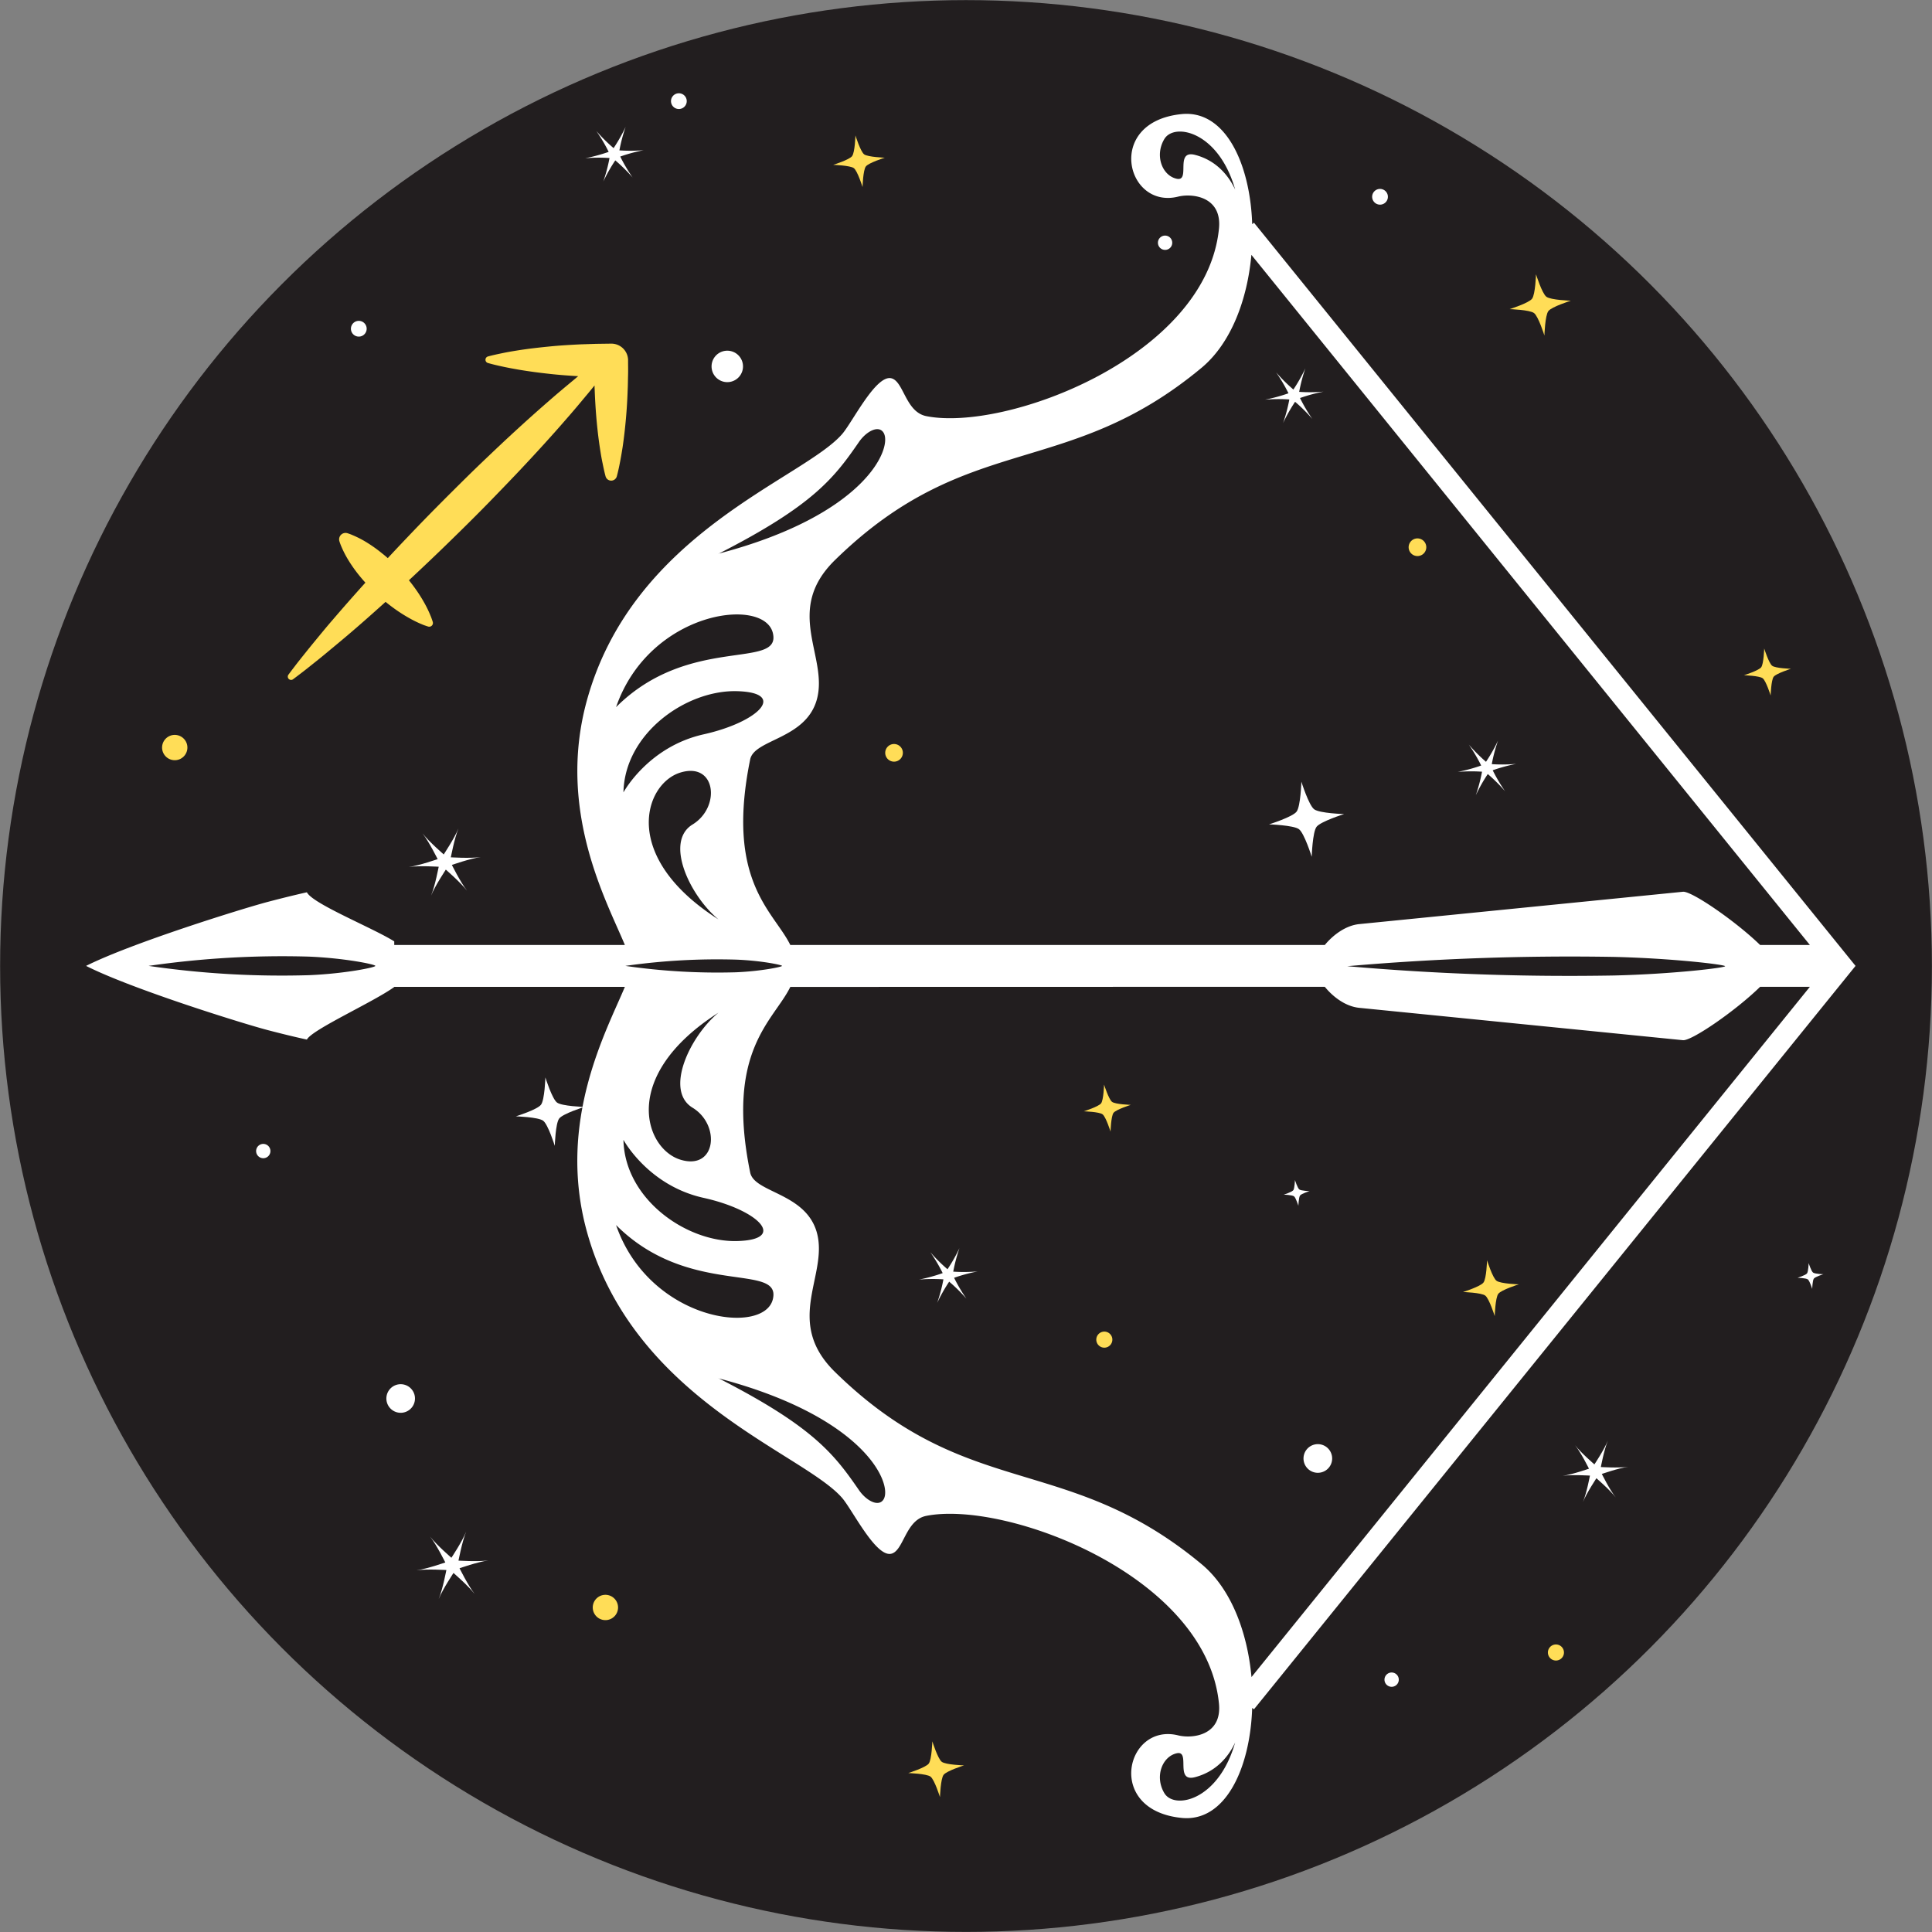 <svg xmlns="http://www.w3.org/2000/svg" viewBox="0 0 832.09 832.09"><rect x="0" y="0" width="832.09" height="832.09" fill="#808080" stroke="none"/><defs><style>.cls-1{fill:#221e1f;}.cls-2{fill:#FFDD57;}.cls-2,.cls-3,.cls-4{fill-rule:evenodd;}.cls-3{fill:#fff;}.cls-4,.cls-5{fill:#FFDD57;}</style></defs><title>Element 9</title><g id="Ebene_2" data-name="Ebene 2"><g id="Layer_3" data-name="Layer 3"><circle class="cls-1" cx="416.05" cy="416.05" r="416"/><path class="cls-2" d="M261.48,697.72a5.45,5.45,0,1,1,4.66-6.14A5.45,5.45,0,0,1,261.48,697.72Z"/><path class="cls-2" d="M76,327.36a5.45,5.45,0,1,1,4.66-6.14A5.45,5.45,0,0,1,76,327.36Z"/><path class="cls-3" d="M558.42,349.58c1.75-2.31,2.07-12.91,2.07-12.91s3.18,10.12,5.49,11.87,12.91,2.07,12.91,2.07-10.12,3.18-11.87,5.49S564.94,369,564.94,369s-3.17-10.12-5.48-11.87-12.91-2.08-12.91-2.08,10.12-3.17,11.87-5.48Z"/><path class="cls-4" d="M659.84,128.66c1.43-1.88,1.7-10.53,1.7-10.53s2.58,8.25,4.47,9.68,10.53,1.7,10.53,1.7-8.25,2.59-9.68,4.47-1.7,10.53-1.7,10.53-2.58-8.25-4.47-9.68-10.53-1.69-10.53-1.69,8.25-2.59,9.68-4.48Z"/><path class="cls-4" d="M367,67.21c1.21-1.59,1.43-8.87,1.43-8.87s2.18,7,3.77,8.15,8.87,1.43,8.87,1.43-6.95,2.18-8.16,3.77-1.42,8.87-1.42,8.87-2.18-7-3.77-8.16S358.85,71,358.85,71s6.95-2.18,8.15-3.77Z"/><path class="cls-3" d="M264.29,63.76a71.28,71.28,0,0,0,5.16-9.11,70.32,70.32,0,0,0-2.68,10.12,71.69,71.69,0,0,0,10.47-.08,69.56,69.56,0,0,0-10.11,2.74,72,72,0,0,0,5.32,9A71.77,71.77,0,0,0,265,69.07a70,70,0,0,0-5.17,9.12,70.67,70.67,0,0,0,2.68-10.13,70.73,70.73,0,0,0-10.47.09,72.42,72.42,0,0,0,10.11-2.74,70.7,70.7,0,0,0-5.32-9,69.91,69.91,0,0,0,7.44,7.38Z"/><path class="cls-3" d="M408.07,546.66a70,70,0,0,0,5.16-9.11,71.42,71.42,0,0,0-2.68,10.13,70.89,70.89,0,0,0,10.48-.09,72.42,72.42,0,0,0-10.11,2.74,70.15,70.15,0,0,0,5.31,9A69.2,69.2,0,0,0,408.8,552a71.28,71.28,0,0,0-5.16,9.11A70,70,0,0,0,406.32,551a70.89,70.89,0,0,0-10.48.09A70.54,70.54,0,0,0,406,548.31a70.15,70.15,0,0,0-5.31-9,70.19,70.19,0,0,0,7.43,7.38Z"/><path class="cls-3" d="M640,328.1a70,70,0,0,0,5.17-9.12,70.67,70.67,0,0,0-2.68,10.13A70.73,70.73,0,0,0,653,329a70.46,70.46,0,0,0-10.11,2.75,71.61,71.61,0,0,0,5.31,9,71.31,71.31,0,0,0-7.43-7.38,71.68,71.68,0,0,0-5.16,9.12,70.67,70.67,0,0,0,2.68-10.13,70.75,70.75,0,0,0-10.47.09,70.46,70.46,0,0,0,10.11-2.75,72.17,72.17,0,0,0-5.32-9A72.36,72.36,0,0,0,640,328.1Z"/><path class="cls-3" d="M557.05,167.76a70.4,70.4,0,0,0,5.16-9.12,70.1,70.1,0,0,0-2.67,10.13,70.73,70.73,0,0,0,10.47-.09,70.46,70.46,0,0,0-10.11,2.75,70.3,70.3,0,0,0,5.31,9,70.24,70.24,0,0,0-7.43-7.38,71.68,71.68,0,0,0-5.16,9.12,70.67,70.67,0,0,0,2.68-10.13,70.75,70.75,0,0,0-10.47.09,69.77,69.77,0,0,0,10.1-2.75,70.87,70.87,0,0,0-5.31-9,71.77,71.77,0,0,0,7.43,7.39Z"/><path class="cls-3" d="M191.11,368c-.05,0,4.52-6.72,6.35-11.22-1.83,4.5-3.27,12.5-3.3,12.46s8.08.56,12.9-.11c-4.82.67-12.46,3.42-12.45,3.38s3.56,7.27,6.54,11.11c-3-3.84-9.19-9.08-9.14-9.09s-4.52,6.72-6.36,11.22c1.84-4.5,3.27-12.5,3.3-12.46s-8.08-.56-12.89.11c4.81-.67,12.46-3.42,12.44-3.38s-3.56-7.27-6.54-11.11c3,3.84,9.19,9.08,9.15,9.09Z"/><path class="cls-3" d="M194.41,670.91s4.52-6.72,6.35-11.22c-1.83,4.5-3.27,12.5-3.3,12.46s8.08.56,12.9-.1c-4.82.66-12.46,3.41-12.45,3.37s3.56,7.28,6.54,11.11c-3-3.83-9.19-9.08-9.14-9.08s-4.52,6.72-6.36,11.22c1.84-4.5,3.27-12.5,3.3-12.47s-8.08-.55-12.89.11c4.81-.66,12.46-3.42,12.44-3.38s-3.56-7.27-6.54-11.11c3,3.84,9.19,9.08,9.15,9.09Z"/><path class="cls-3" d="M155,144.94a3.39,3.39,0,1,1,2.89-3.81A3.39,3.39,0,0,1,155,144.94Z"/><path class="cls-3" d="M292.85,46.92a3.39,3.39,0,1,1,2.89-3.82A3.4,3.4,0,0,1,292.85,46.92Z"/><path class="cls-3" d="M594.83,88.11a3.39,3.39,0,1,1,2.89-3.81A3.39,3.39,0,0,1,594.83,88.11Z"/><path class="cls-3" d="M314.15,164.52a6.77,6.77,0,1,1,5.79-7.63A6.77,6.77,0,0,1,314.15,164.52Z"/><path class="cls-2" d="M385.57,328a3.8,3.8,0,1,1,3.25-4.28A3.81,3.81,0,0,1,385.57,328Z"/><path class="cls-2" d="M611,239.45a3.8,3.8,0,1,1,3.25-4.28A3.79,3.79,0,0,1,611,239.45Z"/><path class="cls-3" d="M233,475.8c1.6-2.11,1.89-11.75,1.89-11.75s2.89,9.21,5,10.8,11.75,1.89,11.75,1.89-9.21,2.89-10.81,5-1.89,11.76-1.89,11.76-2.88-9.21-5-10.81-11.75-1.89-11.75-1.89,9.21-2.89,10.8-5Z"/><path class="cls-4" d="M758.52,287.39c1.1-1.45,1.3-8.08,1.3-8.08s2,6.33,3.43,7.43,8.08,1.3,8.08,1.3-6.33,2-7.43,3.43-1.3,8.07-1.3,8.07-2-6.33-3.43-7.42-8.07-1.3-8.07-1.3,6.33-2,7.42-3.43Z"/><path class="cls-4" d="M474.22,475.2c1.09-1.44,1.29-8.07,1.29-8.07s2,6.32,3.43,7.42,8.08,1.3,8.08,1.3-6.33,2-7.43,3.43-1.29,8.08-1.29,8.08-2-6.33-3.43-7.43-8.08-1.3-8.08-1.3,6.33-2,7.43-3.43Z"/><path class="cls-4" d="M638.91,552.38c1.31-1.71,1.55-9.59,1.55-9.59s2.35,7.52,4.07,8.82,9.59,1.54,9.59,1.54-7.52,2.36-8.82,4.08-1.54,9.59-1.54,9.59-2.36-7.52-4.07-8.82-9.59-1.54-9.59-1.54,7.51-2.36,8.81-4.08Z"/><path class="cls-4" d="M400,759.56c1.3-1.71,1.54-9.59,1.54-9.59s2.36,7.52,4.07,8.82,9.59,1.54,9.59,1.54-7.51,2.36-8.81,4.08-1.55,9.59-1.55,9.59-2.35-7.52-4.07-8.82-9.59-1.54-9.59-1.54,7.52-2.36,8.82-4.08Z"/><path class="cls-3" d="M686.68,630.7s4.12-6.11,5.79-10.21c-1.67,4.1-3,11.38-3,11.35s7.36.5,11.74-.1c-4.38.6-11.34,3.11-11.33,3.07s3.24,6.63,6,10.12c-2.72-3.49-8.37-8.27-8.33-8.27s-4.11,6.12-5.78,10.21c1.67-4.09,3-11.38,3-11.35s-7.36-.5-11.74.1c4.38-.6,11.34-3.11,11.33-3.07s-3.24-6.63-6-10.12c2.72,3.49,8.37,8.27,8.33,8.27Z"/><path class="cls-3" d="M599.77,726.46a3.08,3.08,0,1,1,2.64-3.48A3.08,3.08,0,0,1,599.77,726.46Z"/><path class="cls-3" d="M502.2,107.6a3.08,3.08,0,1,1,2.64-3.47A3.06,3.06,0,0,1,502.2,107.6Z"/><path class="cls-3" d="M113.81,498.8a3.08,3.08,0,1,1,2.63-3.47A3.08,3.08,0,0,1,113.81,498.8Z"/><path class="cls-3" d="M568.41,634.26a6.17,6.17,0,1,1,5.27-7A6.16,6.16,0,0,1,568.41,634.26Z"/><path class="cls-3" d="M173.4,608.42a6.16,6.16,0,1,1,5.27-6.94A6.16,6.16,0,0,1,173.4,608.42Z"/><path class="cls-2" d="M476.05,580.4a3.46,3.46,0,1,1,3-3.89A3.47,3.47,0,0,1,476.05,580.4Z"/><path class="cls-2" d="M670.6,715.14a3.46,3.46,0,1,1,2.95-3.9A3.46,3.46,0,0,1,670.6,715.14Z"/><path class="cls-3" d="M778.26,548.43c.6-.79.71-4.43.71-4.43s1.09,3.47,1.89,4.08,4.43.71,4.43.71-3.47,1.09-4.08,1.88-.71,4.44-.71,4.44-1.09-3.48-1.88-4.08-4.44-.71-4.44-.71,3.48-1.09,4.08-1.89Z"/><path class="cls-3" d="M557,512.65c.6-.79.72-4.43.72-4.43s1.09,3.47,1.88,4.07S564,513,564,513s-3.48,1.09-4.08,1.88-.72,4.44-.72,4.44-1.09-3.48-1.88-4.08-4.44-.72-4.44-.72,3.48-1.09,4.08-1.88Z"/><path class="cls-3" d="M758.07,407c-10.55-10.26-29.54-23.31-33.24-22.93L585.41,398c-5.79.58-11.23,4.63-14.84,9H340.38c-7.13-14.55-28-27.26-17.29-79.92,1.78-8.72,23.65-8.62,28.62-25.48,5.44-18.6-14.55-38.45,7.94-60.42,57.29-56,99.58-34.3,157.83-82.76,12.81-10.65,19.75-29.53,21.48-48.66L779.5,407Zm-187.5,18c3.61,4.43,9,8.48,14.84,9.06L724.83,448c3.7.39,22.69-12.67,33.24-23H779.5L539,722.29c-1.73-19.07-8.67-38-21.48-48.61C459.23,625.22,416.94,647,359.65,590.92c-22.49-22-2.5-41.86-7.94-60.41-5-16.86-26.84-16.77-28.62-25.54-10.74-52.6,10.16-65.32,17.29-79.92ZM169.8,407h99.33c-7.8-18.78-29.43-57.81-16.38-105.26,19.95-72.6,93.27-95.44,110-114.85,4.43-5.15,14.35-25.29,21-24,5.49,1.11,6.12,14.5,15.18,16.33C433,186.05,519.5,153.68,525,98.42c1.35-13.73-11.41-15.27-17.63-13.73-22.4,5.54-31.6-32.23,1.54-35.55,18.74-1.88,29.53,21.2,30.4,47.4l.77-.62L799.16,416,540.07,736.17l-.77-.58c-.87,26.21-11.66,49.28-30.4,47.36-33.14-3.33-23.94-41.05-1.54-35.56,6.22,1.55,19,.05,17.63-13.68-5.49-55.3-92-87.63-126.07-80.84-9.06,1.79-9.69,15.23-15.18,16.33-6.65,1.31-16.57-18.83-21-24-16.72-19.41-90-42.25-110-114.85-13.05-47.45,8.53-86.47,16.38-105.31H169.8v.05c-9,6.5-35.37,18.31-37.63,22.64,0,0-6.26-1.3-16.91-4.09S56.63,425.92,37.07,416c19.56-9.83,67.59-24.76,78.19-27.55s16.91-4.15,16.91-4.15c2.55,5,28.38,15.32,37.63,21.15ZM64,416a400.88,400.88,0,0,1,69-4c15.32.63,28.66,3.33,28.66,4s-13.34,3.37-28.66,4a395.72,395.72,0,0,1-69-4Zm205.33,0a279.68,279.68,0,0,1,47.69-2.7c10.6.39,19.8,2.27,19.8,2.7s-9.2,2.31-19.8,2.75A275.45,275.45,0,0,1,269.33,416ZM532,81.75c-7.13-25.24-26.21-29-30.5-21.92s-1,15.76,5.25,17.15-1.06-12.62,8-10.26,14.41,8.87,17.25,15ZM309.41,238.47c63.49-16.67,75.06-45.62,71.15-52.08-2.12-3.52-7.51-.58-10.64,4-10.55,15.27-19.47,27.22-60.51,48.13Zm-44.08,66.09c14.35-41.47,63.78-47.83,67.54-31.89s-36.18.53-67.54,31.89Zm3.18,36.71c.53-25.53,27.12-44.17,48.89-43.59s9.59,13.24-14.35,18.59-34.54,25-34.54,25ZM309.46,396c-42.54-27.07-31.9-58.48-16.48-63.25s17.54,14.88,5.3,22.35-1.06,30.83,11.18,40.9ZM532,750.33c-7.13,25.29-26.21,29.1-30.5,22s-1-15.75,5.25-17.2-1.06,12.67,8,10.26,14.41-8.81,17.25-15ZM309.41,593.62c63.49,16.71,75.06,45.62,71.15,52.12-2.12,3.52-7.51.58-10.64-4-10.55-15.27-19.47-27.22-60.51-48.17Zm-44.08-66c14.35,41.48,63.78,47.84,67.54,31.89s-36.18-.53-67.54-31.89Zm3.18-36.71c.53,25.53,27.12,44.13,48.89,43.6s9.59-13.3-14.35-18.6-34.54-25-34.54-25Zm40.95-54.78c-42.54,27.13-31.9,58.49-16.48,63.31s17.54-14.89,5.3-22.36-1.06-30.83,11.18-40.95Zm270.79-20a1109.18,1109.18,0,0,1,115-4c25.53.63,47.74,3.33,47.74,4s-22.21,3.37-47.74,4a1094.78,1094.78,0,0,1-115-4Z"/><path class="cls-5" d="M270.51,155.1a7.21,7.21,0,0,0-7.29-7.1l-6.59.09-6.63.22c-4.43.22-8.85.47-13.28.91s-8.85.93-13.28,1.62c-2.22.36-4.43.71-6.65,1.17s-4.43.91-6.64,1.52a1.46,1.46,0,0,0,0,2.81c2.2.64,4.41,1.13,6.62,1.61s4.42.87,6.63,1.26c4.42.75,8.84,1.33,13.26,1.81,4.12.46,8.24.76,12.36,1l-3.24,2.7c-2.83,2.36-6,5-9.42,8-6.84,5.94-14.66,13-22.87,20.77-4.1,3.89-8.33,7.91-12.55,12.07s-8.49,8.41-12.73,12.69-8.43,8.6-12.51,12.9q-4.45,4.66-8.69,9.23c-.8-.71-1.6-1.39-2.39-2a60.78,60.78,0,0,0-7.06-5,43.05,43.05,0,0,0-5.63-2.87,21.19,21.19,0,0,0-2.34-.88,2.84,2.84,0,0,0-1.53,0,2.78,2.78,0,0,0-1.9,3.43,22.7,22.7,0,0,0,.87,2.35,43.93,43.93,0,0,0,2.88,5.62,61,61,0,0,0,5,7.06c.78.95,1.6,1.91,2.46,2.85-5.14,5.7-9.89,11.12-14.07,16-3,3.44-5.59,6.66-7.94,9.5s-4.34,5.37-6,7.44-2.9,3.75-3.77,4.87l-1.31,1.75a1.42,1.42,0,0,0,2,2l1.75-1.31c1.12-.87,2.81-2.11,4.87-3.77s4.62-3.64,7.44-6,6.06-5,9.5-7.94c5-4.23,10.44-9.05,16.22-14.26,1,.8,2,1.59,3,2.32a65.3,65.3,0,0,0,7.29,4.72A48.28,48.28,0,0,0,182,269c.71.31,1.34.49,1.74.64l.64.2a1.59,1.59,0,0,0,2-2l-.2-.64c-.15-.4-.33-1-.64-1.74a49,49,0,0,0-2.75-5.75,66.41,66.41,0,0,0-4.73-7.29c-.61-.84-1.27-1.67-1.94-2.5q4.68-4.36,9.46-8.91c4.3-4.09,8.61-8.29,12.9-12.51s8.56-8.48,12.69-12.73,8.18-8.45,12.07-12.55c7.75-8.21,14.83-16,20.77-22.87,3-3.41,5.65-6.59,8-9.42,1.5-1.77,2.84-3.42,4.06-4.92,0,.57,0,1.14.05,1.7q.22,6.24.75,12.48c.37,4.16.83,8.31,1.46,12.47.32,2.08.64,4.16,1.07,6.24s.84,4.16,1.41,6.24a2.51,2.51,0,0,0,4.85,0c.56-2.08,1-4.16,1.4-6.24s.75-4.16,1.08-6.24c.62-4.16,1.08-8.31,1.45-12.47s.61-8.32.75-12.48c.1-2.08.1-4.16.16-6.23s0-4.16,0-6.24v-.19Z"/></g></g></svg>
